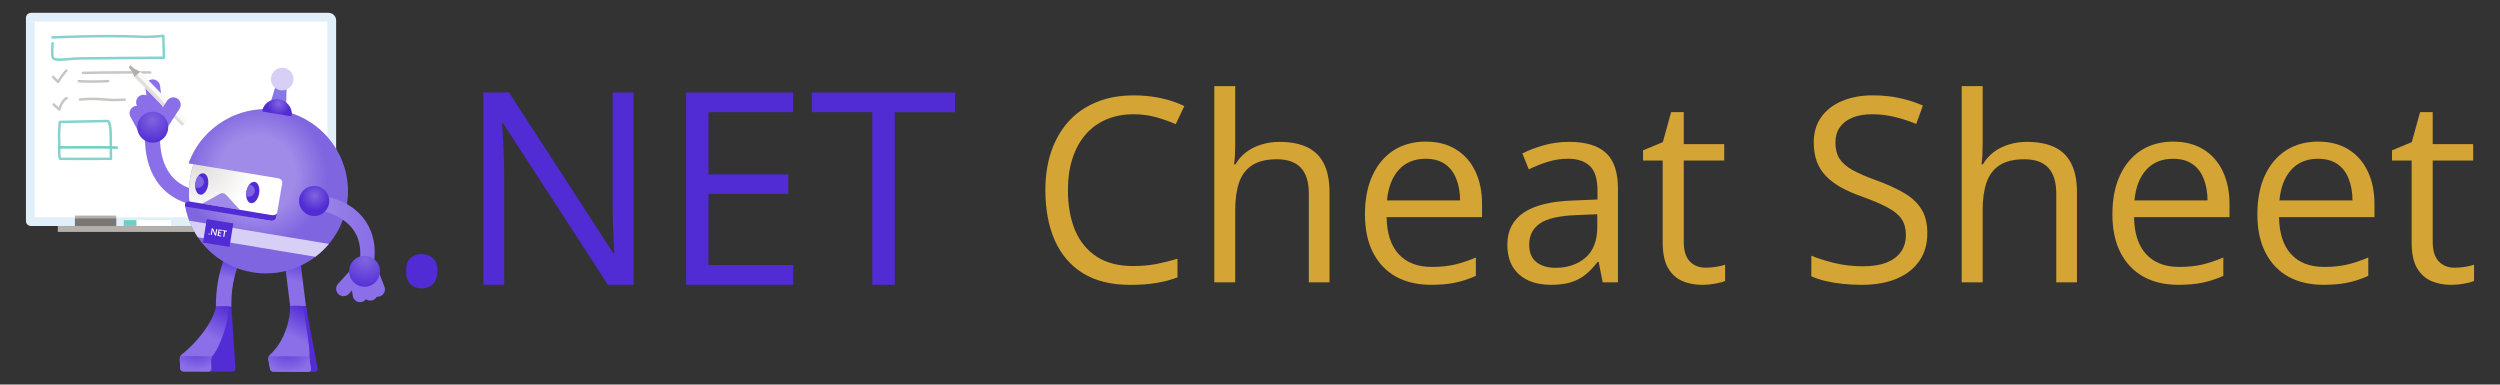 <svg
   width="195.038mm"
   height="30mm"
   viewBox="0 0 195.038 30"
   version="1.1"
   id="svg5"
   xml:space="preserve"
   inkscape:version="1.2.2 (732a01da63, 2022-12-09)"
   sodipodi:docname="header.svg"
   xmlns:inkscape="http://www.inkscape.org/namespaces/inkscape"
   xmlns:sodipodi="http://sodipodi.sourceforge.net/DTD/sodipodi-0.dtd"
   xmlns="http://www.w3.org/2000/svg"
   xmlns:svg="http://www.w3.org/2000/svg"><rect x="0" y="0" width="195.038" height="30" fill="#333333" stroke="none"/><sodipodi:namedview
     id="namedview7"
     pagecolor="#ffffff"
     bordercolor="#666666"
     borderopacity="1.0"
     inkscape:showpageshadow="2"
     inkscape:pageopacity="0.0"
     inkscape:pagecheckerboard="0"
     inkscape:deskcolor="#d1d1d1"
     inkscape:document-units="mm"
     showgrid="false"
     inkscape:zoom="1.829812"
     inkscape:cx="147.28289"
     inkscape:cy="187.99745"
     inkscape:window-width="3344"
     inkscape:window-height="1417"
     inkscape:window-x="88"
     inkscape:window-y="-8"
     inkscape:window-maximized="1"
     inkscape:current-layer="layer1" /><defs
     id="defs2"><linearGradient
       id="paint0_linear"
       x1="159.109"
       y1="176.992"
       x2="149.226"
       y2="224.063"
       gradientUnits="userSpaceOnUse"><stop
         offset="0.134"
         stop-color="#522CD5"
         id="stop512" /><stop
         offset="0.53"
         stop-color="#8A6FE8"
         id="stop514" /></linearGradient><linearGradient
       id="paint1_linear"
       x1="151.488"
       y1="221.694"
       x2="122.128"
       y2="274.039"
       gradientUnits="userSpaceOnUse"><stop
         stop-color="#522CD5"
         id="stop517" /><stop
         offset="0.44"
         stop-color="#8A6FE8"
         id="stop519" /></linearGradient><radialGradient
       id="paint2_radial"
       cx="0"
       cy="0"
       r="1"
       gradientUnits="userSpaceOnUse"
       gradientTransform="matrix(-20.348,-0.093,0.093,-20.348,129.613,250.735)"><stop
         offset="0.034"
         stop-color="#522CD5"
         id="stop522" /><stop
         offset="0.996"
         stop-color="#8A6FE8"
         id="stop524" /></radialGradient><linearGradient
       id="paint3_linear"
       x1="209.573"
       y1="176.22"
       x2="198.21"
       y2="229.675"
       gradientUnits="userSpaceOnUse"><stop
         offset="0.119"
         stop-color="#522CD5"
         id="stop527" /><stop
         offset="0.518"
         stop-color="#8A6FE8"
         id="stop529" /></linearGradient><linearGradient
       id="paint4_linear"
       x1="215.728"
       y1="225.617"
       x2="190.265"
       y2="274.137"
       gradientUnits="userSpaceOnUse"><stop
         stop-color="#522CD5"
         id="stop532" /><stop
         offset="0.44"
         stop-color="#8A6FE8"
         id="stop534" /></linearGradient><radialGradient
       id="paint5_radial"
       cx="0"
       cy="0"
       r="1"
       gradientUnits="userSpaceOnUse"
       gradientTransform="matrix(-22.145,-0.101,0.101,-22.122,198.811,250.697)"><stop
         offset="0.034"
         stop-color="#522CD5"
         id="stop537" /><stop
         offset="0.996"
         stop-color="#8A6FE8"
         id="stop539" /></radialGradient><radialGradient
       id="paint6_radial"
       cx="0"
       cy="0"
       r="1"
       gradientUnits="userSpaceOnUse"
       gradientTransform="matrix(-61.113,-10.16,10.16,-61.113,175.003,123.191)"><stop
         offset="0.474"
         stop-color="#A08BE8"
         id="stop542" /><stop
         offset="0.862"
         stop-color="#8065E0"
         id="stop544" /></radialGradient><linearGradient
       id="paint7_linear"
       x1="220.99"
       y1="170.353"
       x2="264.404"
       y2="170.353"
       gradientUnits="userSpaceOnUse"><stop
         offset="0.23"
         stop-color="#9780E6"
         id="stop547" /><stop
         offset="0.937"
         stop-color="#8A6FE8"
         id="stop549" /></linearGradient><radialGradient
       id="paint8_radial"
       cx="0"
       cy="0"
       r="1"
       gradientUnits="userSpaceOnUse"
       gradientTransform="matrix(-11.425,0,0,-11.425,218.919,139.115)"><stop
         stop-color="#8065E0"
         id="stop552" /><stop
         offset="1"
         stop-color="#512BD4"
         id="stop554" /></radialGradient><radialGradient
       id="paint9_radial"
       cx="0"
       cy="0"
       r="1"
       gradientUnits="userSpaceOnUse"
       gradientTransform="matrix(-22.782,0,0,-22.782,257.338,187.554)"><stop
         stop-color="#8065E0"
         id="stop557" /><stop
         offset="1"
         stop-color="#512BD4"
         id="stop559" /></radialGradient><radialGradient
       id="paint10_radial"
       cx="0"
       cy="0"
       r="1"
       gradientUnits="userSpaceOnUse"
       gradientTransform="matrix(-47.607,-7.915,7.915,-47.607,131.383,112.016)"><stop
         offset="0.093"
         stop-color="#E1DFDD"
         id="stop562" /><stop
         offset="0.9"
         stop-color="white"
         id="stop564" /></radialGradient><radialGradient
       id="paint11_radial"
       cx="0"
       cy="0"
       r="1"
       gradientUnits="userSpaceOnUse"
       gradientTransform="matrix(8.824,1.467,-1.467,8.824,191.646,69.354)"><stop
         stop-color="#8065E0"
         id="stop567" /><stop
         offset="1"
         stop-color="#512BD4"
         id="stop569" /></radialGradient><radialGradient
       id="paint12_radial"
       cx="0"
       cy="0"
       r="1"
       gradientUnits="userSpaceOnUse"
       gradientTransform="matrix(17.576,0,0,17.576,96.16,81.659)"><stop
         stop-color="#8065E0"
         id="stop572" /><stop
         offset="1"
         stop-color="#512BD4"
         id="stop574" /></radialGradient></defs><g
     inkscape:label="Réteg 1"
     inkscape:groupmode="layer"
     id="layer1"
     transform="translate(-1.046,-3.783)"><g
       aria-label=".NET"
       id="text236"
       style="font-size:21.009px;line-height:1.25;font-family:'Open Sans';-inkscape-font-specification:'Open Sans';stroke-width:0.438"><path
         d="m 32.726,24.929 q 0,-0.718 0.349,-1.016 0.349,-0.308 0.851,-0.308 0.523,0 0.882,0.308 0.359,0.297 0.359,1.016 0,0.708 -0.359,1.036 -0.359,0.318 -0.882,0.318 -0.503,0 -0.851,-0.318 -0.349,-0.328 -0.349,-1.036 z"
         style="fill:#512bd4"
         id="path2064" /><path
         d="m 50.482,25.996 h -2.011 l -8.176,-12.597 h -0.082 q 0.031,0.503 0.072,1.149 0.041,0.636 0.062,1.364 0.031,0.718 0.031,1.467 v 8.617 H 38.757 V 10.999 h 2 l 8.145,12.556 h 0.072 q -0.021,-0.359 -0.051,-1.016 -0.031,-0.667 -0.062,-1.426 -0.021,-0.769 -0.021,-1.426 v -8.689 h 1.641 z"
         style="fill:#512bd4"
         id="path2066" /><path
         d="M 62.925,25.996 H 54.575 V 10.999 h 8.35 v 1.539 h -6.606 v 4.852 h 6.227 v 1.518 h -6.227 v 5.55 h 6.606 z"
         style="fill:#512bd4"
         id="path2068" /><path
         d="M 70.855,25.996 H 69.101 V 12.537 H 64.382 V 10.999 H 75.553 v 1.539 h -4.698 z"
         style="fill:#512bd4"
         id="path2070" /></g><g
       aria-label="Cheat Sheet"
       id="text290"
       style="font-size:20.142px;line-height:1.25;font-family:'Open Sans';-inkscape-font-specification:'Open Sans';stroke-width:0.42"><path
         d="m 89.484,12.697 q -1.19,0 -2.144,0.413 -0.944,0.403 -1.613,1.18 -0.659,0.767 -1.013,1.859 -0.354,1.092 -0.354,2.459 0,1.81 0.561,3.147 0.57,1.328 1.692,2.056 1.131,0.728 2.823,0.728 0.964,0 1.81,-0.157 0.856,-0.167 1.662,-0.413 v 1.456 q -0.787,0.295 -1.652,0.433 -0.865,0.148 -2.056,0.148 -2.193,0 -3.668,-0.905 -1.465,-0.915 -2.203,-2.577 -0.728,-1.662 -0.728,-3.924 0,-1.633 0.452,-2.98 0.462,-1.357 1.338,-2.341 0.885,-0.984 2.164,-1.515 1.288,-0.541 2.951,-0.541 1.092,0 2.105,0.216 1.013,0.216 1.829,0.62 l -0.669,1.416 Q 92.081,13.16 91.255,12.933 90.438,12.697 89.484,12.697 Z"
         style="fill:#d4a435"
         id="path2169" /><path
         d="m 97.411,10.504 v 4.573 q 0,0.393 -0.02,0.797 -0.02,0.393 -0.069,0.728 h 0.108 q 0.334,-0.57 0.846,-0.954 0.521,-0.393 1.18,-0.59 0.659,-0.207 1.397,-0.207 1.298,0 2.164,0.413 0.875,0.413 1.308,1.279 0.443,0.865 0.443,2.242 v 7.022 h -1.613 v -6.914 q 0,-1.347 -0.62,-2.016 -0.61,-0.669 -1.878,-0.669 -1.2,0 -1.918,0.462 -0.708,0.452 -1.023,1.338 -0.305,0.885 -0.305,2.164 v 5.635 H 95.779 V 10.504 Z"
         style="fill:#d4a435"
         id="path2171" /><path
         d="m 112.282,14.832 q 1.377,0 2.36,0.61 0.984,0.61 1.505,1.711 0.521,1.092 0.521,2.557 v 1.013 h -7.445 q 0.029,1.898 0.944,2.891 0.915,0.993 2.577,0.993 1.023,0 1.81,-0.187 0.787,-0.187 1.633,-0.551 v 1.436 q -0.816,0.364 -1.623,0.531 -0.797,0.167 -1.888,0.167 -1.554,0 -2.714,-0.629 -1.151,-0.639 -1.79,-1.869 -0.639,-1.229 -0.639,-3.01 0,-1.741 0.58,-3.01 0.59,-1.279 1.652,-1.967 1.072,-0.688 2.518,-0.688 z m -0.02,1.338 q -1.308,0 -2.085,0.856 -0.777,0.856 -0.924,2.39 h 5.704 q -0.01,-0.964 -0.305,-1.692 -0.285,-0.738 -0.875,-1.141 -0.59,-0.413 -1.515,-0.413 z"
         style="fill:#d4a435"
         id="path2173" /><path
         d="m 123.474,14.851 q 1.928,0 2.862,0.865 0.934,0.865 0.934,2.764 v 7.327 h -1.19 l -0.315,-1.593 h -0.079 q -0.452,0.59 -0.944,0.993 -0.492,0.393 -1.141,0.6 -0.639,0.197 -1.574,0.197 -0.984,0 -1.751,-0.344 -0.757,-0.344 -1.2,-1.043 -0.433,-0.698 -0.433,-1.77 0,-1.613 1.279,-2.478 1.279,-0.865 3.895,-0.944 l 1.859,-0.079 v -0.659 q 0,-1.397 -0.6,-1.957 -0.6,-0.561 -1.692,-0.561 -0.846,0 -1.613,0.246 -0.767,0.246 -1.456,0.58 l -0.502,-1.239 q 0.728,-0.374 1.672,-0.639 0.944,-0.266 1.987,-0.266 z m 2.183,5.645 -1.642,0.069 q -2.016,0.079 -2.842,0.659 -0.826,0.58 -0.826,1.642 0,0.924 0.561,1.367 0.561,0.443 1.485,0.443 1.436,0 2.351,-0.797 0.915,-0.797 0.915,-2.39 z"
         style="fill:#d4a435"
         id="path2175" /><path
         d="m 134.116,24.667 q 0.403,0 0.826,-0.069 0.423,-0.069 0.688,-0.167 v 1.269 q -0.285,0.128 -0.797,0.216 -0.502,0.089 -0.984,0.089 -0.856,0 -1.554,-0.295 -0.698,-0.305 -1.121,-1.023 -0.413,-0.718 -0.413,-1.987 v -6.393 h -1.534 v -0.797 l 1.544,-0.639 0.649,-2.341 h 0.984 v 2.498 h 3.157 v 1.279 h -3.157 v 6.344 q 0,1.013 0.462,1.515 0.472,0.502 1.249,0.502 z"
         style="fill:#d4a435"
         id="path2177" /><path
         d="m 151.406,21.982 q 0,1.279 -0.639,2.183 -0.629,0.895 -1.77,1.367 -1.141,0.472 -2.685,0.472 -0.816,0 -1.544,-0.079 -0.728,-0.079 -1.338,-0.226 -0.61,-0.148 -1.072,-0.364 V 23.732 q 0.738,0.305 1.8,0.57 1.062,0.256 2.223,0.256 1.082,0 1.829,-0.285 0.747,-0.295 1.131,-0.836 0.393,-0.551 0.393,-1.318 0,-0.738 -0.325,-1.229 -0.325,-0.502 -1.082,-0.905 -0.747,-0.413 -2.046,-0.875 -0.915,-0.325 -1.613,-0.708 -0.698,-0.393 -1.17,-0.885 -0.472,-0.492 -0.718,-1.141 -0.236,-0.649 -0.236,-1.485 0,-1.151 0.58,-1.967 0.59,-0.826 1.623,-1.259 1.043,-0.443 2.39,-0.443 1.151,0 2.124,0.216 0.984,0.216 1.8,0.58 l -0.521,1.436 q -0.777,-0.325 -1.652,-0.541 -0.865,-0.216 -1.79,-0.216 -0.924,0 -1.564,0.275 -0.629,0.266 -0.964,0.757 -0.334,0.492 -0.334,1.17 0,0.757 0.315,1.259 0.325,0.502 1.023,0.895 0.708,0.384 1.869,0.806 1.269,0.462 2.154,0.984 0.885,0.511 1.347,1.259 0.462,0.738 0.462,1.878 z"
         style="fill:#d4a435"
         id="path2179" /><path
         d="m 155.723,10.504 v 4.573 q 0,0.393 -0.02,0.797 -0.02,0.393 -0.069,0.728 h 0.108 q 0.334,-0.57 0.846,-0.954 0.521,-0.393 1.18,-0.59 0.659,-0.207 1.397,-0.207 1.298,0 2.164,0.413 0.875,0.413 1.308,1.279 0.443,0.865 0.443,2.242 v 7.022 h -1.613 v -6.914 q 0,-1.347 -0.62,-2.016 -0.61,-0.669 -1.878,-0.669 -1.2,0 -1.918,0.462 -0.708,0.452 -1.023,1.338 -0.305,0.885 -0.305,2.164 v 5.635 h -1.633 V 10.504 Z"
         style="fill:#d4a435"
         id="path2181" /><path
         d="m 170.594,14.832 q 1.377,0 2.36,0.61 0.984,0.61 1.505,1.711 0.521,1.092 0.521,2.557 v 1.013 h -7.445 q 0.029,1.898 0.944,2.891 0.915,0.993 2.577,0.993 1.023,0 1.81,-0.187 0.787,-0.187 1.633,-0.551 v 1.436 q -0.816,0.364 -1.623,0.531 -0.797,0.167 -1.888,0.167 -1.554,0 -2.714,-0.629 -1.151,-0.639 -1.79,-1.869 -0.639,-1.229 -0.639,-3.01 0,-1.741 0.58,-3.01 0.59,-1.279 1.652,-1.967 1.072,-0.688 2.518,-0.688 z m -0.02,1.338 q -1.308,0 -2.085,0.856 -0.777,0.856 -0.924,2.39 h 5.704 q -0.01,-0.964 -0.305,-1.692 -0.285,-0.738 -0.875,-1.141 -0.59,-0.413 -1.515,-0.413 z"
         style="fill:#d4a435"
         id="path2183" /><path
         d="m 181.904,14.832 q 1.377,0 2.36,0.61 0.984,0.61 1.505,1.711 0.521,1.092 0.521,2.557 v 1.013 h -7.445 q 0.029,1.898 0.944,2.891 0.915,0.993 2.577,0.993 1.023,0 1.81,-0.187 0.787,-0.187 1.633,-0.551 v 1.436 q -0.816,0.364 -1.623,0.531 -0.797,0.167 -1.888,0.167 -1.554,0 -2.714,-0.629 -1.151,-0.639 -1.79,-1.869 -0.639,-1.229 -0.639,-3.01 0,-1.741 0.58,-3.01 0.59,-1.279 1.652,-1.967 1.072,-0.688 2.518,-0.688 z m -0.02,1.338 q -1.308,0 -2.085,0.856 -0.777,0.856 -0.924,2.39 h 5.704 q -0.01,-0.964 -0.305,-1.692 -0.285,-0.738 -0.875,-1.141 -0.59,-0.413 -1.515,-0.413 z"
         style="fill:#d4a435"
         id="path2185" /><path
         d="m 192.546,24.667 q 0.403,0 0.826,-0.069 0.423,-0.069 0.688,-0.167 v 1.269 q -0.285,0.128 -0.797,0.216 -0.502,0.089 -0.984,0.089 -0.856,0 -1.554,-0.295 -0.698,-0.305 -1.121,-1.023 -0.413,-0.718 -0.413,-1.987 v -6.393 h -1.534 v -0.797 l 1.544,-0.639 0.649,-2.341 h 0.984 v 2.498 h 3.157 v 1.279 h -3.157 v 6.344 q 0,1.013 0.462,1.515 0.472,0.502 1.249,0.502 z"
         style="fill:#d4a435"
         id="path2187" /></g><g
       style="fill:none"
       id="g678"
       transform="matrix(0.103,0,0,0.103,3.045,4.728)"><path
         d="M 203.894,162.022 H 24.365 v 4.466 H 203.894 Z"
         fill="#b3afab"
         id="path400" /><path
         d="m 4.079,158.695 c -0.28,0 -0.508,-0.228 -0.508,-0.508 V 4.374 c 0,-0.28 0.228,-0.508 0.508,-0.508 H 229.445 c 1.335,0 2.418,1.083 2.418,2.419 V 158.182 c 0,0.281 -0.228,0.509 -0.508,0.509 H 4.079 Z"
         fill="#ffffff"
         id="path402" /><path
         d="M 228.542,7.191 V 155.369 H 6.897 V 7.191 Z m 0.907,-6.652 H 4.079 c -2.119,0 -3.835,1.715 -3.835,3.835 V 158.182 c 0,2.12 1.715,3.835 3.835,3.835 H 231.355 c 2.119,0 3.834,-1.715 3.834,-3.835 V 6.284 c 0.005,-3.174 -2.566,-5.745 -5.74,-5.745 z"
         fill="#e1eff9"
         id="path404" /><path
         d="m 25.69,36.985 c -3.421,0 -5.764,-0.608 -6.177,-2.785 -0.727,-3.806 -0.043,-10.43 -0.009,-10.71 0.057,-0.523 0.523,-0.898 1.045,-0.846 0.523,0.057 0.903,0.523 0.846,1.045 -0.005,0.067 -0.684,6.624 -0.009,10.155 0.333,1.758 6.049,1.254 11.095,0.808 2.732,-0.242 5.555,-0.489 8.297,-0.523 27.194,-0.318 57.282,-0.494 63.037,-0.527 l -0.466,-14.597 c -2.438,0.29 -8.838,0.908 -16.451,0.58 -28.444,-1.221 -66.192,0.513 -66.572,0.532 -0.527,0.024 -0.969,-0.38 -0.993,-0.903 -0.024,-0.523 0.38,-0.969 0.903,-0.993 0.38,-0.019 38.209,-1.753 66.743,-0.532 9.508,0.409 17.073,-0.689 17.149,-0.699 0.266,-0.038 0.542,0.038 0.746,0.209 0.209,0.176 0.333,0.428 0.342,0.699 l 0.518,16.626 c 0.01,0.257 -0.085,0.504 -0.266,0.689 -0.18,0.185 -0.423,0.29 -0.679,0.29 -0.338,0 -33.937,0.181 -63.997,0.532 -2.666,0.033 -5.455,0.276 -8.149,0.513 -2.575,0.228 -4.947,0.437 -6.952,0.437 z"
         fill="#86d3cd"
         id="path406" /><path
         d="m 24.517,53.896 c -0.257,0 -0.508,-0.105 -0.689,-0.295 L 20.116,49.71 c -0.361,-0.38 -0.347,-0.979 0.033,-1.345 0.38,-0.366 0.984,-0.347 1.345,0.033 l 2.861,2.998 c 1.136,-1.81 3.568,-5.503 5.859,-7.788 0.371,-0.371 0.974,-0.371 1.345,0 0.371,0.371 0.371,0.974 0,1.345 -2.884,2.884 -6.187,8.42 -6.22,8.477 -0.152,0.257 -0.413,0.428 -0.708,0.461 -0.043,0 -0.081,0.005 -0.114,0.005 z"
         fill="#c8c6c4"
         id="path408" /><path
         d="m 43.433,46.997 c -0.513,0 -0.936,-0.409 -0.95,-0.922 -0.014,-0.523 0.399,-0.96 0.922,-0.979 18.717,-0.523 50.635,-0.356 50.953,-0.352 0.523,0.005 0.946,0.432 0.946,0.955 -0.005,0.523 -0.428,0.946 -0.95,0.946 H 94.348 c -0.318,0 -32.202,-0.171 -50.891,0.352 -0.005,0 -0.014,0 -0.024,0 z"
         fill="#c8c6c4"
         id="path410" /><path
         d="m 49.539,53.535 c -4.752,0 -9.085,-0.124 -9.727,-0.451 -0.466,-0.242 -0.646,-0.813 -0.409,-1.283 0.228,-0.442 0.76,-0.627 1.207,-0.442 1.44,0.356 18.004,0.409 21.796,-0.067 0.527,-0.067 0.998,0.304 1.06,0.827 0.067,0.523 -0.304,0.998 -0.827,1.06 -1.516,0.19 -7.588,0.356 -13.101,0.356 z"
         fill="#c8c6c4"
         id="path412" /><path
         d="m 25.576,74.756 c -0.228,0 -0.452,-0.081 -0.627,-0.238 l -4.419,-3.892 c -0.394,-0.347 -0.432,-0.946 -0.086,-1.34 0.347,-0.394 0.946,-0.432 1.34,-0.086 l 3.307,2.913 c 0.741,-2.171 2.457,-6.144 5.507,-7.807 0.461,-0.252 1.041,-0.081 1.288,0.38 0.252,0.461 0.081,1.036 -0.38,1.288 -3.469,1.891 -4.999,7.992 -5.013,8.054 -0.081,0.323 -0.323,0.58 -0.637,0.679 -0.09,0.033 -0.185,0.048 -0.28,0.048 z"
         fill="#c8c6c4"
         id="path414" /><path
         d="m 67.505,67.548 c -0.827,0 -1.677,-0.014 -2.537,-0.043 -1.349,-0.048 -2.794,-0.176 -4.462,-0.323 -4.771,-0.423 -10.71,-0.946 -19.273,-0.038 -0.523,0.057 -0.988,-0.323 -1.045,-0.846 -0.057,-0.523 0.323,-0.988 0.846,-1.045 8.743,-0.927 15.044,-0.371 19.639,0.033 1.644,0.147 3.06,0.271 4.362,0.314 5.004,0.176 9.912,-0.257 9.96,-0.261 0.527,-0.048 0.984,0.337 1.031,0.86 0.048,0.523 -0.337,0.984 -0.86,1.031 -0.043,0.014 -3.53,0.318 -7.66,0.318 z"
         fill="#c8c6c4"
         id="path416" /><path
         d="m 37.384,112.143 c -5.845,0 -10.454,-0.019 -11.029,-0.086 -1.91,-0.213 -1.882,-3.302 -1.829,-8.914 0.019,-2.171 0.043,-4.419 -0.076,-6.472 -0.356,-6.201 0.499,-13.31 0.537,-13.609 0.057,-0.475 0.461,-0.836 0.946,-0.836 0.699,0 9.504,-0.181 18.019,-0.352 8.914,-0.181 17.334,-0.352 18.052,-0.352 2.271,0 3.426,4.248 3.426,12.621 0,7.508 0.176,16.864 0.176,16.955 0.005,0.256 -0.09,0.499 -0.271,0.684 -0.176,0.18 -0.423,0.285 -0.675,0.285 -2.409,0.009 -16.826,0.076 -27.275,0.076 z m -10.544,-1.844 h 0.005 z m -0.067,-0.118 c 2.495,0.104 22.785,0.052 36.911,-0.015 -0.043,-2.589 -0.162,-9.917 -0.162,-16.027 0,-7.878 -1.141,-10.406 -1.578,-10.72 -1.007,0.009 -9.622,0.185 -17.962,0.352 -7.541,0.152 -14.73,0.299 -17.201,0.342 -0.214,2.062 -0.708,7.617 -0.432,12.445 0.119,2.115 0.1,4.396 0.081,6.6 -0.029,2.614 -0.062,6.14 0.342,7.024 z"
         fill="#86d3cd"
         id="path418" /><path
         d="m 69.074,103.576 c -0.029,0 -0.062,0 -0.09,-0.005 -2.143,-0.205 -17.068,-0.266 -42.02,-0.176 l -1.207,0.005 c -0.523,0 -0.95,-0.428 -0.95,-0.951 0,-0.522 0.428,-0.95 0.95,-0.95 l 1.202,-0.005 c 17.695,-0.061 39.382,-0.085 42.205,0.186 0.523,0.047 0.908,0.513 0.855,1.036 -0.048,0.494 -0.466,0.86 -0.946,0.86 z"
         fill="#6ecfc3"
         id="path420" /><path
         d="m 144.132,222.953 c -0.109,-9.879 1.297,-29.931 11.494,-46.724 l 9.97,6.054 c -9.252,15.23 -9.946,33.006 -9.732,40.761 0.019,0.641 -5.959,1.221 -11.732,-0.091 z"
         fill="url(#paint0_linear)"
         id="path422"
         style="fill:url(#paint0_linear)" /><path
         d="m 155.859,222.934 -9.232,-0.043 -8.62,49.38 18.532,0.086 c 1.411,0.005 2.48,-1.131 2.385,-2.542 z"
         fill="#522cd5"
         id="path424" /><path
         d="m 118.249,259.285 c -1.601,1.264 -1.573,3.093 -1.449,5.023 l 0.385,5.915 c 0.071,1.06 0.993,1.93 2.053,1.934 l 19.311,0.086 c 1.202,0.005 2.109,-0.965 2.029,-2.162 l -0.129,-6.13 c -0.147,-2.228 0.604,-3.046 2.329,-5.146 2.955,-3.588 11.694,-23.141 10.862,-35.88 l -9.508,-0.043 c -0.632,7.565 -10.611,24.357 -25.883,36.403 z"
         fill="url(#paint1_linear)"
         id="path426"
         style="fill:url(#paint1_linear)" /><path
         d="m 116.8,264.307 c -0.09,-1.349 -0.114,-2.641 0.413,-3.734 l 24.087,0.109 c -0.665,0.979 -0.946,1.834 -0.855,3.264 l 0.128,6.13 c 0.081,1.202 -0.832,2.172 -2.029,2.162 l -19.311,-0.085 c -1.06,-0.005 -1.982,-0.875 -2.053,-1.934 z"
         fill="url(#paint2_radial)"
         id="path428"
         style="fill:url(#paint2_radial)" /><path
         d="m 201.314,230.333 11.785,-1.464 -6.629,-53.31 -11.789,1.469 z"
         fill="url(#paint3_linear)"
         id="path430"
         style="fill:url(#paint3_linear)" /><path
         d="m 212.248,222.544 -9.342,-0.042 -2.585,49.931 18.75,0.085 c 1.426,0.005 2.367,-1.145 2.096,-2.57 z"
         fill="#522cd5"
         id="path432" /><path
         d="m 185.097,259.48 c -1.44,1.302 -1.407,2.974 -1.036,4.927 l 1.126,5.983 c 0.199,1.069 1.245,1.948 2.314,1.953 l 26.814,0.123 c 1.216,0.005 2.015,-0.974 1.787,-2.19 l -0.955,-6.201 c -0.423,-2.253 -0.096,-2.918 -0.138,-5.807 -0.081,-5.417 -2.58,-22.856 -5.004,-35.733 l -9.622,-0.043 c 0.299,7.646 -3.022,25.869 -15.286,36.988 z"
         fill="url(#paint4_linear)"
         id="path434"
         style="fill:url(#paint4_linear)" /><path
         d="m 215.142,264.075 0.955,6.201 c 0.228,1.211 -0.57,2.195 -1.787,2.19 l -26.814,-0.123 c -1.074,-0.005 -2.114,-0.884 -2.314,-1.953 l -1.126,-5.983 c -0.266,-1.416 -0.347,-2.685 0.171,-3.773 l 30.725,0.138 c -0.048,1.102 -0.076,1.891 0.19,3.303 z"
         fill="url(#paint5_radial)"
         id="path436"
         style="fill:url(#paint5_radial)" /><path
         d="m 141.77,147.819 0.19,-11.404 C 127.596,136.172 116.943,131.91 110.304,123.742 98.273,108.94 102.497,85.937 102.545,85.704 l -11.2,-2.143 c -0.218,1.155 -5.232,28.496 10.112,47.37 8.862,10.906 22.428,16.589 40.313,16.888 z"
         fill="#8a6fe8"
         id="path438" /><path
         d="m 252.666,204.635 -7.717,8.672 c -2.071,2.295 -5.611,2.476 -7.911,0.404 -2.295,-2.072 -2.476,-5.612 -0.404,-7.911 l 9.508,-10.454 z"
         fill="#8a6fe8"
         id="path440" /><path
         d="m 123.985,143.433 c -1.469,-16.241 3.217,-28.235 3.217,-28.235 l -3.664,-0.608 -0.081,-0.086 c 9.993,-27.693 38.617,-45.179 68.696,-40.175 33.889,5.636 56.797,37.676 51.162,71.565 -5.636,33.89 -37.677,56.798 -71.566,51.162 -26.743,-4.447 -46.638,-25.336 -51.076,-50.601 -0.072,-1.055 0.251,-2.87 3.312,-3.022 z"
         fill="url(#paint6_radial)"
         id="path442"
         style="fill:url(#paint6_radial)" /><path
         d="m 123.88,157.973 105.816,17.596 c -3.046,3.64 -6.491,6.904 -10.254,9.751 l -89.009,-14.802 c -2.647,-3.911 -4.847,-8.116 -6.553,-12.545 z"
         fill="#d8cff7"
         id="path444" /><path
         d="m 264.755,200.606 1.843,11.461 c 0.471,3.055 -1.625,5.916 -4.685,6.386 -3.055,0.471 -5.916,-1.625 -6.386,-4.685 l -1.891,-11.751 z"
         fill="#8a6fe8"
         id="path446" /><path
         d="m 257.318,201.898 1.554,11.504 c 0.394,3.07 -1.777,5.874 -4.847,6.268 -3.069,0.394 -5.873,-1.777 -6.267,-4.847 l -1.592,-11.794 z"
         fill="#8a6fe8"
         id="path448" /><path
         d="m 267.634,197.18 4.153,10.839 c 1.088,2.893 -0.38,6.124 -3.274,7.213 -2.894,1.088 -6.125,-0.381 -7.213,-3.274 l -4.262,-11.115 z"
         fill="#8a6fe8"
         id="path450" /><path
         d="m 259.917,201.913 c 4.624,-9.447 7.323,-25.598 -0.299,-40.038 -4.628,-8.767 -14.773,-19.886 -36.826,-23.08 l -1.801,11.115 c 13.386,1.938 24.324,8.966 29.043,17.899 5.108,9.675 4.01,21.659 0.399,29.043 z"
         fill="url(#paint7_linear)"
         id="path452"
         style="fill:url(#paint7_linear)" /><path
         d="m 218.544,154.476 c 6.309,0 11.423,-5.114 11.423,-11.423 0,-6.309 -5.114,-11.423 -11.423,-11.423 -6.309,0 -11.423,5.114 -11.423,11.423 0,6.309 5.114,11.423 11.423,11.423 z"
         fill="url(#paint8_radial)"
         id="path454"
         style="fill:url(#paint8_radial)" /><path
         d="m 256.715,208.028 c 6.474,0 11.722,-5.248 11.722,-11.722 0,-6.475 -5.248,-11.723 -11.722,-11.723 -6.474,0 -11.723,5.248 -11.723,11.723 0,6.474 5.249,11.722 11.723,11.722 z"
         fill="url(#paint9_radial)"
         id="path456"
         style="fill:url(#paint9_radial)" /><path
         d="m 123.985,143.433 c -1.45,-16.042 3.098,-27.931 3.212,-28.22 l 63.663,10.586 c 0,0 4.077,0.262 3.469,3.925 -0.608,3.664 -2.48,13.989 -4.386,25.441 -0.389,2.357 -2.509,3.169 -4.024,2.918 0,-0.005 -55.529,-9.247 -61.934,-14.65 z"
         fill="url(#paint10_radial)"
         id="path458"
         style="fill:url(#paint10_radial)" /><path
         d="m 162.326,149.838 c 0,0 -8.501,-9.38 -10.173,-11.128 -1.673,-1.749 -3.331,-2.11 -5.336,-0.889 -2.006,1.221 -13.082,7.261 -13.082,7.261 z"
         fill="#a08be8"
         id="path460" /><path
         d="m 120.806,147.206 c 0,0 -1.155,-3.554 3.183,-3.773 0,-0.019 62.6,10.359 62.6,10.359 1.458,0.242 3.473,-0.314 3.872,-1.701 -0.171,1.012 -0.342,2.033 -0.513,3.069 -0.356,2.139 -2.129,3.003 -3.587,2.956 -0.148,-0.005 -0.29,-0.014 -0.438,-0.038 l -4.281,-0.713 z"
         fill="#512bd4"
         id="path462" /><path
         d="m 138.224,130.902 c 0.674,-4.469 -0.933,-8.416 -3.59,-8.818 -2.657,-0.401 -5.358,2.896 -6.033,7.365 -0.675,4.468 0.933,8.416 3.59,8.817 2.657,0.401 5.358,-2.896 6.033,-7.364 z"
         fill="#512bd4"
         id="path464" /><path
         d="m 134.177,125.913 c 1.464,2.044 0.988,4.885 -1.055,6.349 -1.402,1.002 -3.174,1.093 -4.623,0.394 -0.1,-1.007 -0.072,-2.091 0.095,-3.212 0.332,-2.191 1.15,-4.096 2.209,-5.427 1.307,0.1 2.557,0.751 3.374,1.896 z"
         fill="#8065e0"
         id="path466" /><path
         d="m 176.841,137.5 c 0.808,-4.446 -0.681,-8.44 -3.325,-8.92 -2.644,-0.48 -5.442,2.735 -6.249,7.181 -0.808,4.446 0.681,8.44 3.325,8.92 2.644,0.48 5.442,-2.735 6.249,-7.181 z"
         fill="#512bd4"
         id="path468" /><path
         d="m 172.766,132.599 c 1.463,2.043 0.988,4.885 -1.055,6.349 -1.392,0.993 -3.155,1.092 -4.595,0.408 -0.114,-1.116 -0.076,-2.333 0.152,-3.592 0.366,-2.02 1.145,-3.778 2.134,-5.056 1.297,0.095 2.547,0.746 3.364,1.891 z"
         fill="#8065e0"
         id="path470" /><path
         d="m 134.334,174.579 20.1,3.248 2.873,-17.779 -20.101,-3.247 z"
         fill="#512bd4"
         id="path472" /><path
         d="m 138.915,168.513 c -0.134,-0.024 -0.238,-0.086 -0.319,-0.19 -0.081,-0.105 -0.109,-0.224 -0.085,-0.347 0.019,-0.128 0.085,-0.228 0.194,-0.304 0.11,-0.076 0.229,-0.105 0.362,-0.081 0.137,0.024 0.242,0.085 0.323,0.195 0.08,0.109 0.109,0.223 0.09,0.351 -0.019,0.124 -0.086,0.228 -0.195,0.304 -0.114,0.067 -0.237,0.091 -0.37,0.072 z"
         fill="#ffffff"
         id="path474" /><path
         d="m 144.27,169.311 -0.87,-0.143 -1.696,-3.986 c -0.043,-0.1 -0.076,-0.205 -0.095,-0.309 l -0.019,-0.005 c 0,0.109 -0.029,0.333 -0.086,0.68 l -0.527,3.221 -0.77,-0.128 0.808,-4.913 0.926,0.152 1.635,3.887 c 0.071,0.161 0.114,0.27 0.133,0.332 h 0.014 c 0,-0.133 0.024,-0.356 0.076,-0.665 l 0.518,-3.165 0.765,0.124 z"
         fill="#ffffff"
         id="path476" /><path
         d="m 148.009,169.929 -2.689,-0.442 0.808,-4.914 2.585,0.423 -0.114,0.694 -1.787,-0.294 -0.228,1.392 1.649,0.271 -0.114,0.689 -1.649,-0.271 -0.238,1.454 1.896,0.309 z"
         fill="#ffffff"
         id="path478" /><path
         d="m 152.528,166.336 -1.378,-0.228 -0.694,4.22 -0.793,-0.129 0.694,-4.219 -1.374,-0.223 0.115,-0.694 3.544,0.58 z"
         fill="#ffffff"
         id="path480" /><path
         d="m 197.304,70.608 -11.856,-1.972 3.692,-11.893 8.515,1.411 z"
         fill="#8577e5"
         id="path482" /><path
         d="m 194.348,59.299 c 4.729,0 8.563,-3.834 8.563,-8.563 0,-4.729 -3.834,-8.563 -8.563,-8.563 -4.729,0 -8.562,3.834 -8.562,8.563 0,4.729 3.833,8.563 8.562,8.563 z"
         fill="#d8cff7"
         id="path484" /><path
         d="m 200.602,78.805 c 0.536,0.09 1.04,-0.304 1.069,-0.846 0.309,-5.735 -3.735,-10.905 -9.532,-11.87 -5.797,-0.965 -11.295,2.618 -12.858,8.145 -0.148,0.523 0.204,1.055 0.736,1.145 z"
         fill="url(#paint11_radial)"
         id="path486"
         style="fill:url(#paint11_radial)" /><path
         d="M 87.377,80.919 83.947,69.834 c -0.893,-2.96 0.784,-6.087 3.744,-6.98 2.96,-0.893 6.087,0.784 6.98,3.744 l 3.516,11.371 z"
         fill="#8a6fe8"
         id="path488" /><path
         d="M 84.906,89.42 79.38,79.213 c -1.454,-2.732 -0.418,-6.12 2.309,-7.574 2.732,-1.454 6.12,-0.418 7.574,2.309 l 5.669,10.468 z"
         fill="#8a6fe8"
         id="path490" /><path
         d="M 94.068,83.096 90.708,57.227 c -0.366,-3.07 1.829,-5.859 4.899,-6.22 3.07,-0.366 5.859,1.829 6.22,4.899 l 3.398,26.158 z"
         fill="#8a6fe8"
         id="path492" /><path
         d="m 86.636,45.115 -5.517,-2.946 c -0.385,-0.204 -0.865,-0.138 -1.178,0.166 -0.314,0.304 -0.394,0.779 -0.2,1.174 l 2.775,5.602 c 0.048,0.095 0.109,0.181 0.18,0.257 l 35.196,36.279 c 0.39,0.399 1.026,0.409 1.425,0.024 l 2.737,-2.656 c 0.4,-0.39 0.409,-1.026 0.024,-1.425 L 86.883,45.3 C 86.812,45.224 86.726,45.163 86.636,45.115 Z"
         fill="#faf9f8"
         id="path494" /><path
         d="m 85.287,48.394 -5.346,-6.063 c -0.314,0.304 -0.394,0.779 -0.2,1.174 l 2.775,5.602 c 0.048,0.095 0.109,0.181 0.18,0.257 l 35.196,36.279 c 0.39,0.399 1.026,0.409 1.425,0.024 l 0.965,-0.936 z"
         fill="#e1dfdd"
         id="path496" /><path
         d="M 95.246,85.666 107.225,67.03 c 1.73,-2.561 5.213,-3.241 7.774,-1.506 2.566,1.73 3.241,5.213 1.506,7.774 l -12.14,18.879 z"
         fill="#8a6fe8"
         id="path498" /><path
         d="m 96.282,98.905 c 6.474,0 11.723,-5.248 11.723,-11.723 0,-6.474 -5.249,-11.723 -11.723,-11.723 -6.474,0 -11.723,5.248 -11.723,11.723 0,6.474 5.248,11.723 11.723,11.723 z"
         fill="url(#paint12_radial)"
         id="path500"
         style="fill:url(#paint12_radial)" /><path
         d="M 68.627,154.115 H 37.332 v 7.84 h 31.295 z"
         fill="#b3afab"
         id="path502" /><path
         d="M 68.627,156.282 H 37.332 v 5.673 h 31.295 z"
         fill="#797673"
         id="path504" /><path
         d="M 110.157,157.546 H 74.281 v 4.409 h 35.876 z"
         fill="#ffffff"
         id="path506" /><path
         d="m 83.947,157.546 h -9.665 v 4.409 h 9.665 z"
         fill="#6ecfc3"
         id="path508" /><path
         d="M 86.774,45.215 C 86.726,45.181 86.688,45.139 86.636,45.11 L 81.561,42.397 79.874,40.587 C 79.68,40.377 79.352,40.368 79.142,40.563 l -0.846,0.789 c -0.209,0.195 -0.219,0.523 -0.024,0.732 l 1.63,1.749 2.614,5.27 z"
         fill="#b3afab"
         id="path510" /></g></g></svg>
